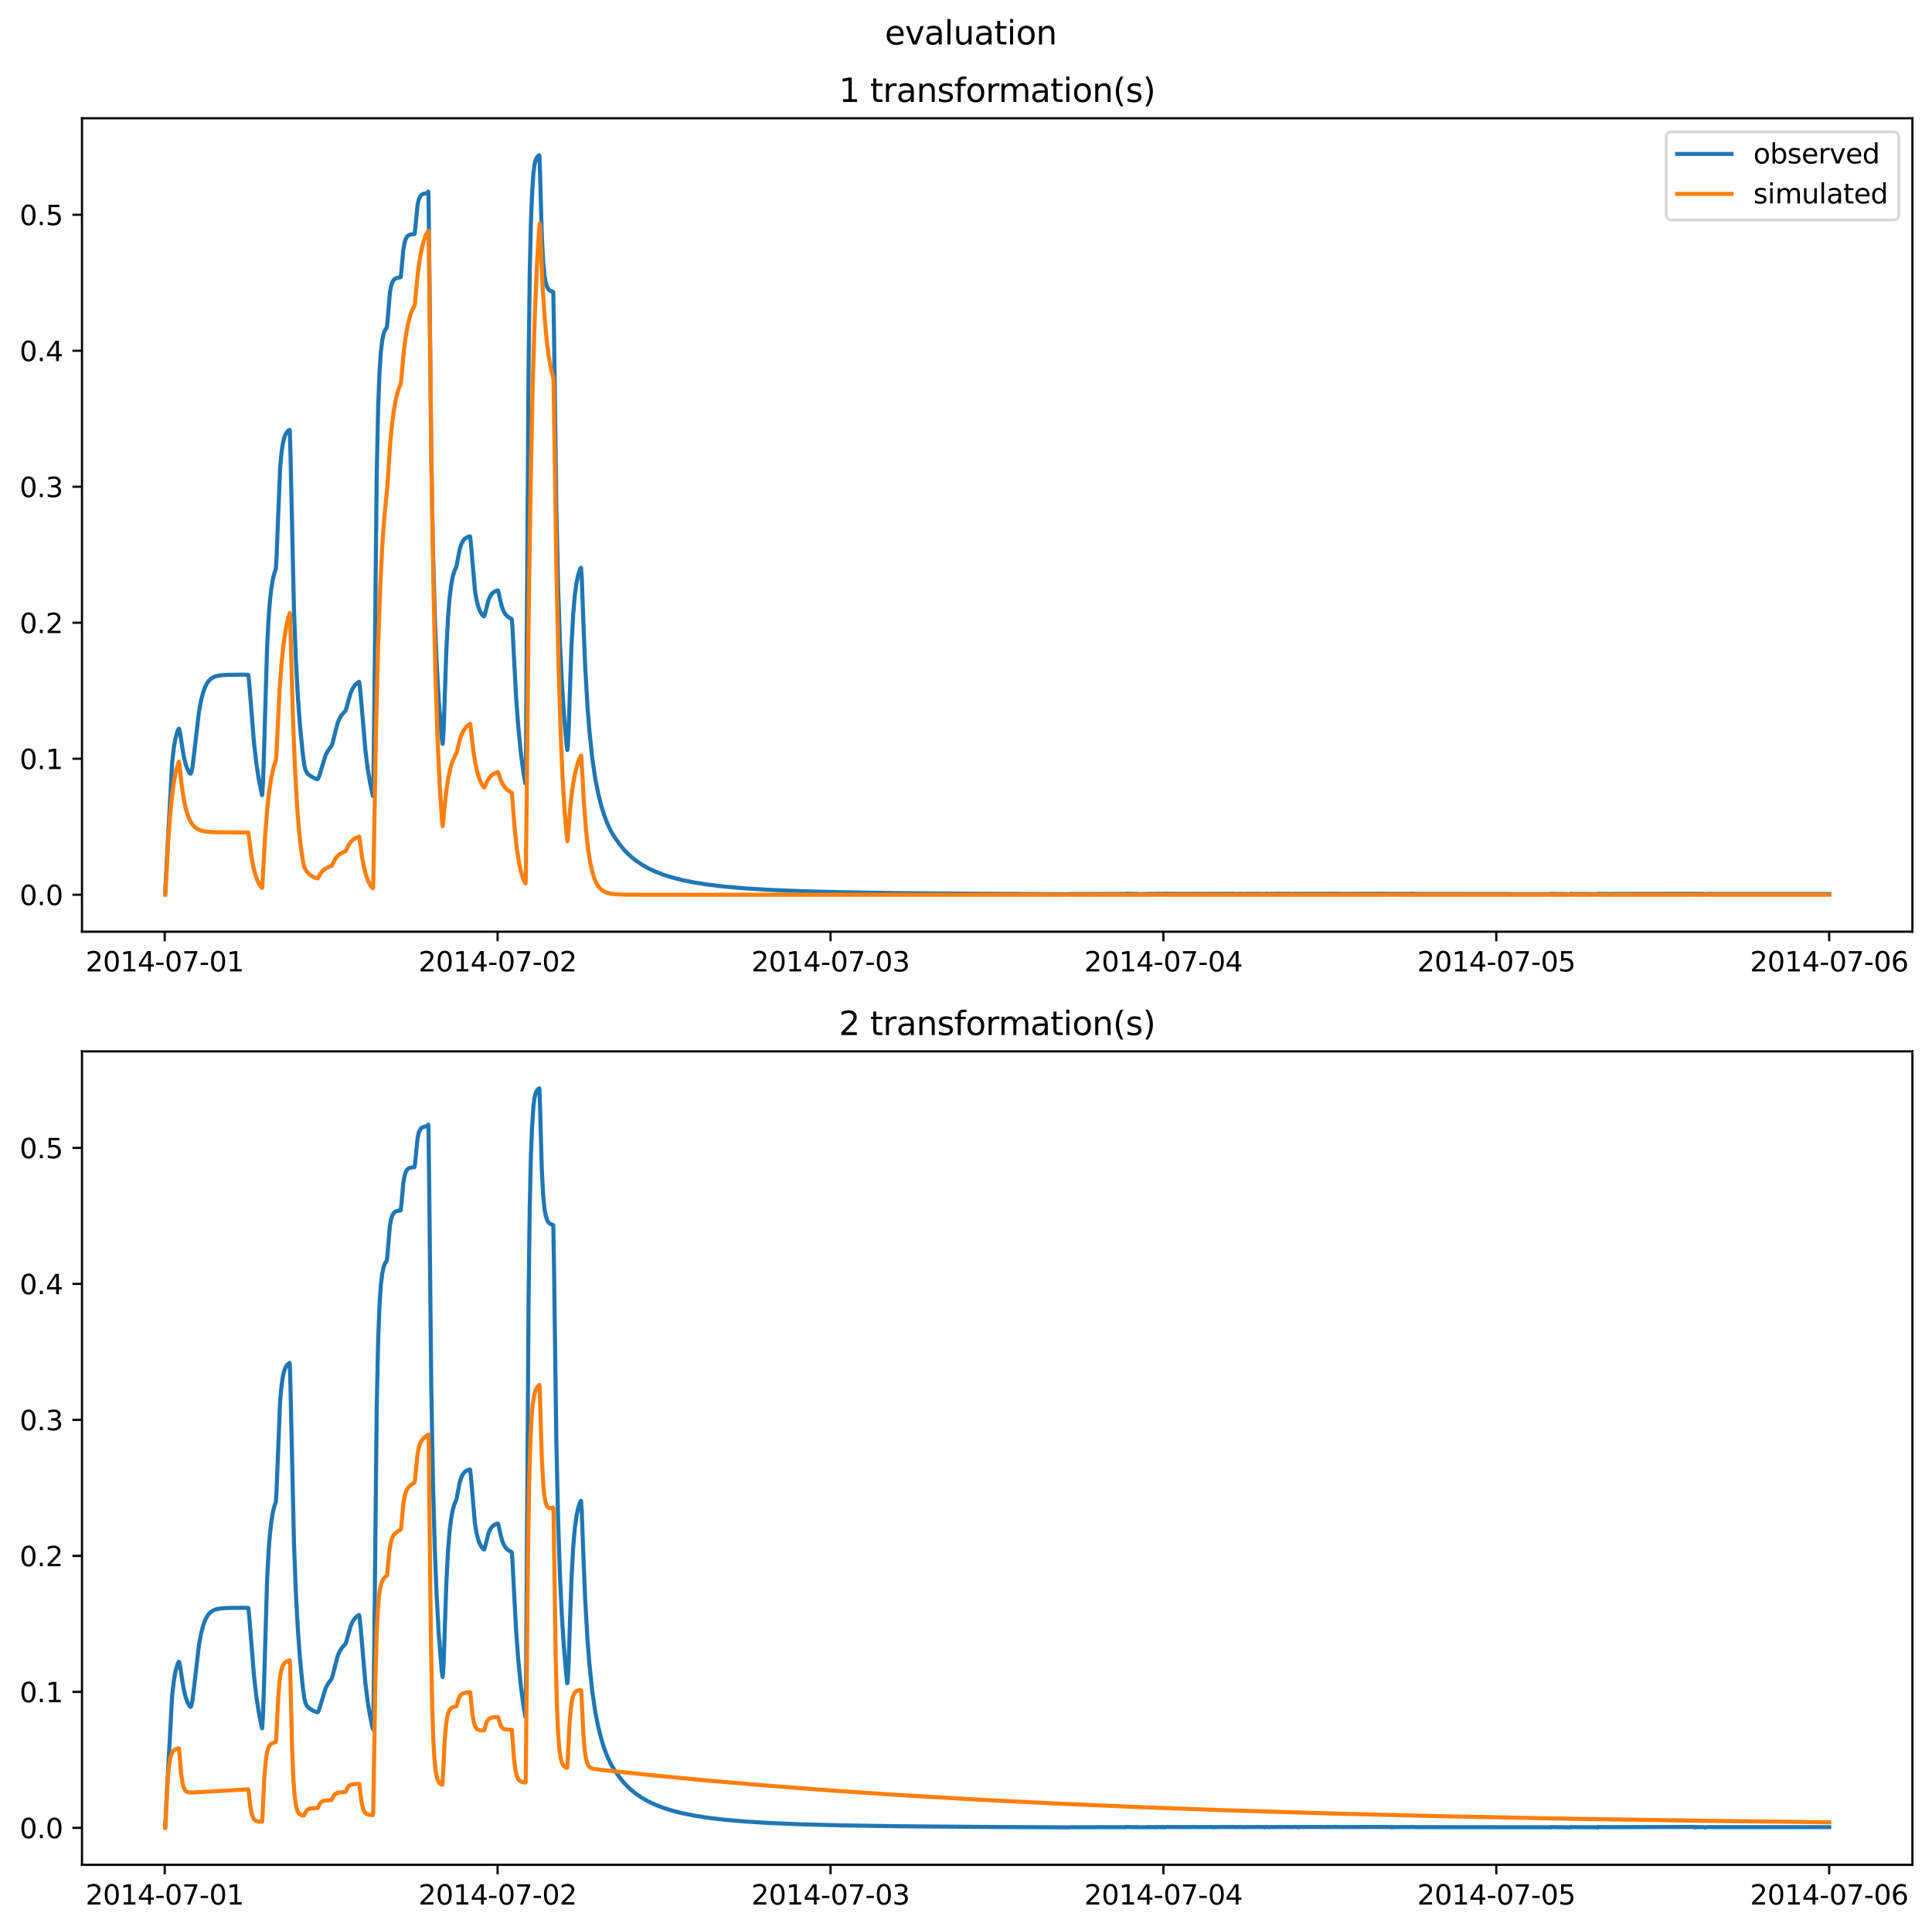 <?xml version="1.0" encoding="utf-8" standalone="no"?>
<!DOCTYPE svg PUBLIC "-//W3C//DTD SVG 1.1//EN"
  "http://www.w3.org/Graphics/SVG/1.1/DTD/svg11.dtd">
<svg xmlns:xlink="http://www.w3.org/1999/xlink" width="709.427pt" height="708.798pt" viewBox="0 0 709.427 708.798" xmlns="http://www.w3.org/2000/svg" version="1.1">
 <defs>
  <style type="text/css">*{stroke-linejoin: round; stroke-linecap: butt}</style>
 </defs>
 <g id="figure_1">
  <g id="patch_1">
   <path d="M 0 708.798 
L 709.427 708.798 
L 709.427 0 
L 0 0 
z
" style="fill: #ffffff"/>
  </g>
  <g id="axes_1">
   <g id="patch_2">
    <path d="M 30.103 342.2 
L 702.227 342.2 
L 702.227 43.44 
L 30.103 43.44 
z
" style="fill: #ffffff"/>
   </g>
   <g id="matplotlib.axis_1">
    <g id="xtick_1">
     <g id="line2d_1">
      <defs>
       <path id="m266cbb60ce" d="M 0 0 
L 0 3.5 
" style="stroke: #000000; stroke-width: 0.8"/>
      </defs>
      <g>
       <use xlink:href="#m266cbb60ce" x="60.484" y="342.2" style="stroke: #000000; stroke-width: 0.8"/>
      </g>
     </g>
     <g id="text_1">
      <!-- 2014-07-01 -->
      <g transform="translate(31.427 356.798) scale(0.1 -0.1)">
       <defs>
        <path id="DejaVuSans-32" d="M 1228 531 
L 3431 531 
L 3431 0 
L 469 0 
L 469 531 
Q 828 903 1448 1529 
Q 2069 2156 2228 2338 
Q 2531 2678 2651 2914 
Q 2772 3150 2772 3378 
Q 2772 3750 2511 3984 
Q 2250 4219 1831 4219 
Q 1534 4219 1204 4116 
Q 875 4013 500 3803 
L 500 4441 
Q 881 4594 1212 4672 
Q 1544 4750 1819 4750 
Q 2544 4750 2975 4387 
Q 3406 4025 3406 3419 
Q 3406 3131 3298 2873 
Q 3191 2616 2906 2266 
Q 2828 2175 2409 1742 
Q 1991 1309 1228 531 
z
" transform="scale(0.016)"/>
        <path id="DejaVuSans-30" d="M 2034 4250 
Q 1547 4250 1301 3770 
Q 1056 3291 1056 2328 
Q 1056 1369 1301 889 
Q 1547 409 2034 409 
Q 2525 409 2770 889 
Q 3016 1369 3016 2328 
Q 3016 3291 2770 3770 
Q 2525 4250 2034 4250 
z
M 2034 4750 
Q 2819 4750 3233 4129 
Q 3647 3509 3647 2328 
Q 3647 1150 3233 529 
Q 2819 -91 2034 -91 
Q 1250 -91 836 529 
Q 422 1150 422 2328 
Q 422 3509 836 4129 
Q 1250 4750 2034 4750 
z
" transform="scale(0.016)"/>
        <path id="DejaVuSans-31" d="M 794 531 
L 1825 531 
L 1825 4091 
L 703 3866 
L 703 4441 
L 1819 4666 
L 2450 4666 
L 2450 531 
L 3481 531 
L 3481 0 
L 794 0 
L 794 531 
z
" transform="scale(0.016)"/>
        <path id="DejaVuSans-34" d="M 2419 4116 
L 825 1625 
L 2419 1625 
L 2419 4116 
z
M 2253 4666 
L 3047 4666 
L 3047 1625 
L 3713 1625 
L 3713 1100 
L 3047 1100 
L 3047 0 
L 2419 0 
L 2419 1100 
L 313 1100 
L 313 1709 
L 2253 4666 
z
" transform="scale(0.016)"/>
        <path id="DejaVuSans-2d" d="M 313 2009 
L 1997 2009 
L 1997 1497 
L 313 1497 
L 313 2009 
z
" transform="scale(0.016)"/>
        <path id="DejaVuSans-37" d="M 525 4666 
L 3525 4666 
L 3525 4397 
L 1831 0 
L 1172 0 
L 2766 4134 
L 525 4134 
L 525 4666 
z
" transform="scale(0.016)"/>
       </defs>
       <use xlink:href="#DejaVuSans-32"/>
       <use xlink:href="#DejaVuSans-30" x="63.623"/>
       <use xlink:href="#DejaVuSans-31" x="127.246"/>
       <use xlink:href="#DejaVuSans-34" x="190.869"/>
       <use xlink:href="#DejaVuSans-2d" x="254.492"/>
       <use xlink:href="#DejaVuSans-30" x="290.576"/>
       <use xlink:href="#DejaVuSans-37" x="354.199"/>
       <use xlink:href="#DejaVuSans-2d" x="417.822"/>
       <use xlink:href="#DejaVuSans-30" x="453.906"/>
       <use xlink:href="#DejaVuSans-31" x="517.529"/>
      </g>
     </g>
    </g>
    <g id="xtick_2">
     <g id="line2d_2">
      <g>
       <use xlink:href="#m266cbb60ce" x="182.723" y="342.2" style="stroke: #000000; stroke-width: 0.8"/>
      </g>
     </g>
     <g id="text_2">
      <!-- 2014-07-02 -->
      <g transform="translate(153.665 356.798) scale(0.1 -0.1)">
       <use xlink:href="#DejaVuSans-32"/>
       <use xlink:href="#DejaVuSans-30" x="63.623"/>
       <use xlink:href="#DejaVuSans-31" x="127.246"/>
       <use xlink:href="#DejaVuSans-34" x="190.869"/>
       <use xlink:href="#DejaVuSans-2d" x="254.492"/>
       <use xlink:href="#DejaVuSans-30" x="290.576"/>
       <use xlink:href="#DejaVuSans-37" x="354.199"/>
       <use xlink:href="#DejaVuSans-2d" x="417.822"/>
       <use xlink:href="#DejaVuSans-30" x="453.906"/>
       <use xlink:href="#DejaVuSans-32" x="517.529"/>
      </g>
     </g>
    </g>
    <g id="xtick_3">
     <g id="line2d_3">
      <g>
       <use xlink:href="#m266cbb60ce" x="304.961" y="342.2" style="stroke: #000000; stroke-width: 0.8"/>
      </g>
     </g>
     <g id="text_3">
      <!-- 2014-07-03 -->
      <g transform="translate(275.903 356.798) scale(0.1 -0.1)">
       <defs>
        <path id="DejaVuSans-33" d="M 2597 2516 
Q 3050 2419 3304 2112 
Q 3559 1806 3559 1356 
Q 3559 666 3084 287 
Q 2609 -91 1734 -91 
Q 1441 -91 1130 -33 
Q 819 25 488 141 
L 488 750 
Q 750 597 1062 519 
Q 1375 441 1716 441 
Q 2309 441 2620 675 
Q 2931 909 2931 1356 
Q 2931 1769 2642 2001 
Q 2353 2234 1838 2234 
L 1294 2234 
L 1294 2753 
L 1863 2753 
Q 2328 2753 2575 2939 
Q 2822 3125 2822 3475 
Q 2822 3834 2567 4026 
Q 2313 4219 1838 4219 
Q 1578 4219 1281 4162 
Q 984 4106 628 3988 
L 628 4550 
Q 988 4650 1302 4700 
Q 1616 4750 1894 4750 
Q 2613 4750 3031 4423 
Q 3450 4097 3450 3541 
Q 3450 3153 3228 2886 
Q 3006 2619 2597 2516 
z
" transform="scale(0.016)"/>
       </defs>
       <use xlink:href="#DejaVuSans-32"/>
       <use xlink:href="#DejaVuSans-30" x="63.623"/>
       <use xlink:href="#DejaVuSans-31" x="127.246"/>
       <use xlink:href="#DejaVuSans-34" x="190.869"/>
       <use xlink:href="#DejaVuSans-2d" x="254.492"/>
       <use xlink:href="#DejaVuSans-30" x="290.576"/>
       <use xlink:href="#DejaVuSans-37" x="354.199"/>
       <use xlink:href="#DejaVuSans-2d" x="417.822"/>
       <use xlink:href="#DejaVuSans-30" x="453.906"/>
       <use xlink:href="#DejaVuSans-33" x="517.529"/>
      </g>
     </g>
    </g>
    <g id="xtick_4">
     <g id="line2d_4">
      <g>
       <use xlink:href="#m266cbb60ce" x="427.199" y="342.2" style="stroke: #000000; stroke-width: 0.8"/>
      </g>
     </g>
     <g id="text_4">
      <!-- 2014-07-04 -->
      <g transform="translate(398.141 356.798) scale(0.1 -0.1)">
       <use xlink:href="#DejaVuSans-32"/>
       <use xlink:href="#DejaVuSans-30" x="63.623"/>
       <use xlink:href="#DejaVuSans-31" x="127.246"/>
       <use xlink:href="#DejaVuSans-34" x="190.869"/>
       <use xlink:href="#DejaVuSans-2d" x="254.492"/>
       <use xlink:href="#DejaVuSans-30" x="290.576"/>
       <use xlink:href="#DejaVuSans-37" x="354.199"/>
       <use xlink:href="#DejaVuSans-2d" x="417.822"/>
       <use xlink:href="#DejaVuSans-30" x="453.906"/>
       <use xlink:href="#DejaVuSans-34" x="517.529"/>
      </g>
     </g>
    </g>
    <g id="xtick_5">
     <g id="line2d_5">
      <g>
       <use xlink:href="#m266cbb60ce" x="549.437" y="342.2" style="stroke: #000000; stroke-width: 0.8"/>
      </g>
     </g>
     <g id="text_5">
      <!-- 2014-07-05 -->
      <g transform="translate(520.38 356.798) scale(0.1 -0.1)">
       <defs>
        <path id="DejaVuSans-35" d="M 691 4666 
L 3169 4666 
L 3169 4134 
L 1269 4134 
L 1269 2991 
Q 1406 3038 1543 3061 
Q 1681 3084 1819 3084 
Q 2600 3084 3056 2656 
Q 3513 2228 3513 1497 
Q 3513 744 3044 326 
Q 2575 -91 1722 -91 
Q 1428 -91 1123 -41 
Q 819 9 494 109 
L 494 744 
Q 775 591 1075 516 
Q 1375 441 1709 441 
Q 2250 441 2565 725 
Q 2881 1009 2881 1497 
Q 2881 1984 2565 2268 
Q 2250 2553 1709 2553 
Q 1456 2553 1204 2497 
Q 953 2441 691 2322 
L 691 4666 
z
" transform="scale(0.016)"/>
       </defs>
       <use xlink:href="#DejaVuSans-32"/>
       <use xlink:href="#DejaVuSans-30" x="63.623"/>
       <use xlink:href="#DejaVuSans-31" x="127.246"/>
       <use xlink:href="#DejaVuSans-34" x="190.869"/>
       <use xlink:href="#DejaVuSans-2d" x="254.492"/>
       <use xlink:href="#DejaVuSans-30" x="290.576"/>
       <use xlink:href="#DejaVuSans-37" x="354.199"/>
       <use xlink:href="#DejaVuSans-2d" x="417.822"/>
       <use xlink:href="#DejaVuSans-30" x="453.906"/>
       <use xlink:href="#DejaVuSans-35" x="517.529"/>
      </g>
     </g>
    </g>
    <g id="xtick_6">
     <g id="line2d_6">
      <g>
       <use xlink:href="#m266cbb60ce" x="671.676" y="342.2" style="stroke: #000000; stroke-width: 0.8"/>
      </g>
     </g>
     <g id="text_6">
      <!-- 2014-07-06 -->
      <g transform="translate(642.618 356.798) scale(0.1 -0.1)">
       <defs>
        <path id="DejaVuSans-36" d="M 2113 2584 
Q 1688 2584 1439 2293 
Q 1191 2003 1191 1497 
Q 1191 994 1439 701 
Q 1688 409 2113 409 
Q 2538 409 2786 701 
Q 3034 994 3034 1497 
Q 3034 2003 2786 2293 
Q 2538 2584 2113 2584 
z
M 3366 4563 
L 3366 3988 
Q 3128 4100 2886 4159 
Q 2644 4219 2406 4219 
Q 1781 4219 1451 3797 
Q 1122 3375 1075 2522 
Q 1259 2794 1537 2939 
Q 1816 3084 2150 3084 
Q 2853 3084 3261 2657 
Q 3669 2231 3669 1497 
Q 3669 778 3244 343 
Q 2819 -91 2113 -91 
Q 1303 -91 875 529 
Q 447 1150 447 2328 
Q 447 3434 972 4092 
Q 1497 4750 2381 4750 
Q 2619 4750 2861 4703 
Q 3103 4656 3366 4563 
z
" transform="scale(0.016)"/>
       </defs>
       <use xlink:href="#DejaVuSans-32"/>
       <use xlink:href="#DejaVuSans-30" x="63.623"/>
       <use xlink:href="#DejaVuSans-31" x="127.246"/>
       <use xlink:href="#DejaVuSans-34" x="190.869"/>
       <use xlink:href="#DejaVuSans-2d" x="254.492"/>
       <use xlink:href="#DejaVuSans-30" x="290.576"/>
       <use xlink:href="#DejaVuSans-37" x="354.199"/>
       <use xlink:href="#DejaVuSans-2d" x="417.822"/>
       <use xlink:href="#DejaVuSans-30" x="453.906"/>
       <use xlink:href="#DejaVuSans-36" x="517.529"/>
      </g>
     </g>
    </g>
   </g>
   <g id="matplotlib.axis_2">
    <g id="ytick_1">
     <g id="line2d_7">
      <defs>
       <path id="m233f8347a5" d="M 0 0 
L -3.5 0 
" style="stroke: #000000; stroke-width: 0.8"/>
      </defs>
      <g>
       <use xlink:href="#m233f8347a5" x="30.103" y="328.62" style="stroke: #000000; stroke-width: 0.8"/>
      </g>
     </g>
     <g id="text_7">
      <!-- 0.0 -->
      <g transform="translate(7.2 332.419) scale(0.1 -0.1)">
       <defs>
        <path id="DejaVuSans-2e" d="M 684 794 
L 1344 794 
L 1344 0 
L 684 0 
L 684 794 
z
" transform="scale(0.016)"/>
       </defs>
       <use xlink:href="#DejaVuSans-30"/>
       <use xlink:href="#DejaVuSans-2e" x="63.623"/>
       <use xlink:href="#DejaVuSans-30" x="95.41"/>
      </g>
     </g>
    </g>
    <g id="ytick_2">
     <g id="line2d_8">
      <g>
       <use xlink:href="#m233f8347a5" x="30.103" y="278.672" style="stroke: #000000; stroke-width: 0.8"/>
      </g>
     </g>
     <g id="text_8">
      <!-- 0.1 -->
      <g transform="translate(7.2 282.471) scale(0.1 -0.1)">
       <use xlink:href="#DejaVuSans-30"/>
       <use xlink:href="#DejaVuSans-2e" x="63.623"/>
       <use xlink:href="#DejaVuSans-31" x="95.41"/>
      </g>
     </g>
    </g>
    <g id="ytick_3">
     <g id="line2d_9">
      <g>
       <use xlink:href="#m233f8347a5" x="30.103" y="228.724" style="stroke: #000000; stroke-width: 0.8"/>
      </g>
     </g>
     <g id="text_9">
      <!-- 0.2 -->
      <g transform="translate(7.2 232.523) scale(0.1 -0.1)">
       <use xlink:href="#DejaVuSans-30"/>
       <use xlink:href="#DejaVuSans-2e" x="63.623"/>
       <use xlink:href="#DejaVuSans-32" x="95.41"/>
      </g>
     </g>
    </g>
    <g id="ytick_4">
     <g id="line2d_10">
      <g>
       <use xlink:href="#m233f8347a5" x="30.103" y="178.776" style="stroke: #000000; stroke-width: 0.8"/>
      </g>
     </g>
     <g id="text_10">
      <!-- 0.3 -->
      <g transform="translate(7.2 182.575) scale(0.1 -0.1)">
       <use xlink:href="#DejaVuSans-30"/>
       <use xlink:href="#DejaVuSans-2e" x="63.623"/>
       <use xlink:href="#DejaVuSans-33" x="95.41"/>
      </g>
     </g>
    </g>
    <g id="ytick_5">
     <g id="line2d_11">
      <g>
       <use xlink:href="#m233f8347a5" x="30.103" y="128.828" style="stroke: #000000; stroke-width: 0.8"/>
      </g>
     </g>
     <g id="text_11">
      <!-- 0.4 -->
      <g transform="translate(7.2 132.627) scale(0.1 -0.1)">
       <use xlink:href="#DejaVuSans-30"/>
       <use xlink:href="#DejaVuSans-2e" x="63.623"/>
       <use xlink:href="#DejaVuSans-34" x="95.41"/>
      </g>
     </g>
    </g>
    <g id="ytick_6">
     <g id="line2d_12">
      <g>
       <use xlink:href="#m233f8347a5" x="30.103" y="78.88" style="stroke: #000000; stroke-width: 0.8"/>
      </g>
     </g>
     <g id="text_12">
      <!-- 0.5 -->
      <g transform="translate(7.2 82.679) scale(0.1 -0.1)">
       <use xlink:href="#DejaVuSans-30"/>
       <use xlink:href="#DejaVuSans-2e" x="63.623"/>
       <use xlink:href="#DejaVuSans-35" x="95.41"/>
      </g>
     </g>
    </g>
   </g>
   <g id="line2d_13">
    <path d="M 60.654 328.195 
L 60.994 321.035 
L 63.201 280.126 
L 63.88 274.268 
L 64.474 271.018 
L 65.238 268.419 
L 65.663 267.613 
L 65.832 267.884 
L 66.087 268.839 
L 66.681 272.852 
L 67.445 277.639 
L 68.124 280.491 
L 68.803 282.41 
L 69.483 283.713 
L 69.907 284.193 
L 70.077 284.081 
L 70.331 283.456 
L 70.671 281.737 
L 71.18 277.612 
L 73.048 261.532 
L 73.812 257.366 
L 74.576 254.375 
L 75.255 252.474 
L 75.934 251.107 
L 76.698 250.029 
L 77.547 249.222 
L 78.481 248.659 
L 79.669 248.269 
L 81.282 248.005 
L 83.829 247.854 
L 89.516 247.798 
L 91.129 247.85 
L 91.299 248.8 
L 91.638 252.357 
L 93.251 272.63 
L 94.1 280.147 
L 95.034 286.267 
L 96.137 291.742 
L 96.222 292.059 
L 96.307 291.692 
L 96.562 287.414 
L 96.901 277.643 
L 98.09 237.289 
L 98.684 226.219 
L 99.108 220.853 
L 99.618 216.274 
L 100.212 212.666 
L 100.721 210.616 
L 101.315 208.813 
L 101.57 204.128 
L 102.843 172.205 
L 103.353 166.43 
L 103.862 162.894 
L 104.371 160.739 
L 104.966 159.277 
L 105.475 158.536 
L 106.069 158.028 
L 106.324 157.884 
L 106.409 158.256 
L 106.663 166.608 
L 107.937 223.728 
L 108.616 241.643 
L 109.38 255.943 
L 110.144 266.398 
L 111.162 276.743 
L 111.757 281.08 
L 112.181 282.801 
L 112.775 283.933 
L 113.539 284.671 
L 114.643 285.411 
L 116.001 286.038 
L 116.68 286.182 
L 117.02 285.555 
L 117.274 284.85 
L 119.566 277.371 
L 120.415 275.737 
L 121.264 274.56 
L 121.773 273.915 
L 122.198 272.534 
L 123.98 265.506 
L 124.66 263.93 
L 125.423 262.656 
L 126.272 261.678 
L 126.867 261.077 
L 127.291 259.801 
L 128.734 254.563 
L 129.498 252.863 
L 130.262 251.723 
L 131.111 250.88 
L 131.79 250.427 
L 131.875 250.437 
L 132.045 251.309 
L 132.384 254.58 
L 134.167 275.45 
L 135.016 282.262 
L 135.865 287.404 
L 136.883 292.301 
L 136.968 292.382 
L 137.138 285.526 
L 137.478 257.129 
L 138.326 174.494 
L 138.836 150.324 
L 139.345 136.852 
L 139.854 129.239 
L 140.364 125.001 
L 140.873 122.61 
L 141.382 121.268 
L 141.892 120.504 
L 142.061 120.22 
L 142.316 117.797 
L 143.165 107.525 
L 143.589 105.166 
L 144.099 103.614 
L 144.608 102.793 
L 145.202 102.294 
L 145.881 102.03 
L 146.985 101.875 
L 147.155 101.755 
L 147.409 99.463 
L 148.089 91.809 
L 148.598 88.956 
L 149.022 87.681 
L 149.447 86.958 
L 149.956 86.471 
L 150.635 86.165 
L 151.654 86.003 
L 152.163 85.973 
L 152.248 85.825 
L 152.418 84.529 
L 153.352 75.129 
L 153.776 73.282 
L 154.37 71.996 
L 154.88 71.481 
L 155.474 71.192 
L 156.323 71.027 
L 156.747 70.939 
L 157.256 70.351 
L 157.341 71.354 
L 157.596 92.312 
L 158.36 166.346 
L 158.954 200.294 
L 159.633 225.545 
L 160.312 242.879 
L 161.076 256.886 
L 162.18 270.712 
L 162.519 273.214 
L 162.689 271.719 
L 162.944 267.015 
L 163.368 254.453 
L 163.878 239.388 
L 164.472 227.434 
L 165.066 219.87 
L 165.66 214.996 
L 166.254 211.829 
L 166.849 209.77 
L 167.443 208.455 
L 167.613 207.986 
L 168.037 205.756 
L 168.801 201.762 
L 169.395 199.876 
L 169.99 198.702 
L 170.584 197.967 
L 171.263 197.459 
L 172.112 197.108 
L 172.536 197.003 
L 172.621 197.082 
L 172.876 199.123 
L 174.404 216.851 
L 174.998 220.384 
L 175.592 222.738 
L 176.271 224.504 
L 176.95 225.63 
L 177.545 226.289 
L 177.714 226.4 
L 177.884 226.136 
L 178.139 225.283 
L 179.412 220.265 
L 180.091 218.828 
L 180.77 217.935 
L 181.449 217.38 
L 182.298 216.971 
L 182.808 216.847 
L 183.062 217.479 
L 183.656 220.286 
L 184.336 222.96 
L 184.93 224.494 
L 185.609 225.634 
L 186.288 226.37 
L 187.052 226.887 
L 187.901 227.342 
L 188.155 230.075 
L 188.665 240.126 
L 189.514 256.083 
L 190.278 266.571 
L 191.296 276.884 
L 192.145 283.338 
L 192.909 287.766 
L 192.994 287.647 
L 193.164 274.67 
L 193.588 210.691 
L 194.098 134.02 
L 194.522 100.278 
L 194.947 81.764 
L 195.371 71.451 
L 195.88 63.455 
L 196.305 60.356 
L 196.729 58.723 
L 197.154 57.813 
L 197.663 57.235 
L 198.002 57.02 
L 198.087 57.39 
L 198.342 64.849 
L 198.936 86.467 
L 199.446 96.218 
L 199.955 101.341 
L 200.379 103.759 
L 200.974 105.553 
L 201.483 106.347 
L 201.992 106.78 
L 202.756 107.093 
L 203.096 107.162 
L 203.181 107.94 
L 203.435 122.472 
L 204.284 186.395 
L 204.963 216.559 
L 205.642 236.588 
L 206.321 250.705 
L 207.085 262.589 
L 207.934 272.251 
L 208.274 275.468 
L 208.359 275.379 
L 208.529 273.755 
L 208.783 268.83 
L 209.293 253.083 
L 209.887 236.324 
L 210.481 225.542 
L 211.075 218.655 
L 211.669 214.202 
L 212.264 211.32 
L 212.858 209.443 
L 213.282 208.535 
L 213.367 208.574 
L 213.622 212.32 
L 214.216 228.609 
L 214.895 245.133 
L 215.744 259.775 
L 216.423 268.294 
L 217.442 278.257 
L 218.63 286.304 
L 219.649 291.403 
L 220.667 295.53 
L 221.856 299.415 
L 223.044 302.527 
L 224.318 305.203 
L 225.676 307.485 
L 227.713 310.367 
L 229.411 312.389 
L 231.363 314.329 
L 233.231 315.88 
L 235.608 317.526 
L 237.815 318.796 
L 240.446 320.046 
L 243.332 321.182 
L 246.473 322.194 
L 250.293 323.186 
L 254.877 324.118 
L 259.97 324.916 
L 265.997 325.632 
L 273.383 326.275 
L 282.296 326.821 
L 294.265 327.314 
L 309.375 327.71 
L 330.427 328.032 
L 361.496 328.277 
L 392.565 328.438 
L 392.735 328.37 
L 392.989 328.382 
L 393.499 328.39 
L 394.942 328.379 
L 395.197 328.378 
L 395.876 328.403 
L 396.894 328.387 
L 397.828 328.397 
L 398.422 328.377 
L 399.016 328.4 
L 399.78 328.357 
L 399.95 328.404 
L 401.733 328.379 
L 402.497 328.384 
L 402.836 328.359 
L 403.006 328.379 
L 403.261 328.367 
L 403.431 328.333 
L 404.025 328.358 
L 413.108 328.362 
L 413.193 328.421 
L 413.362 328.304 
L 413.787 328.293 
L 415.23 328.316 
L 415.4 328.367 
L 415.654 328.366 
L 415.824 328.298 
L 416.164 328.369 
L 416.673 328.34 
L 416.843 328.316 
L 417.098 328.379 
L 417.267 328.317 
L 417.437 328.384 
L 417.692 328.329 
L 417.862 328.39 
L 421.087 328.377 
L 421.257 328.382 
L 421.512 328.302 
L 421.681 328.324 
L 421.851 328.409 
L 422.106 328.303 
L 422.361 328.388 
L 422.53 328.287 
L 422.785 328.383 
L 423.04 328.315 
L 423.294 328.389 
L 423.634 328.32 
L 423.889 328.38 
L 424.143 328.301 
L 424.228 328.438 
L 424.483 328.303 
L 424.907 328.398 
L 425.077 328.295 
L 425.417 328.329 
L 425.586 328.296 
L 425.756 328.381 
L 425.926 328.328 
L 426.181 328.318 
L 426.435 328.418 
L 426.605 328.271 
L 427.114 328.345 
L 427.284 328.281 
L 427.539 328.476 
L 427.793 328.291 
L 428.303 328.347 
L 428.557 328.243 
L 428.812 328.294 
L 429.067 328.304 
L 430.934 328.305 
L 431.104 328.298 
L 432.547 328.313 
L 433.056 328.322 
L 435.179 328.322 
L 435.518 328.35 
L 435.773 328.286 
L 436.027 328.329 
L 439.083 328.296 
L 439.593 328.322 
L 439.763 328.364 
L 440.102 328.308 
L 441.206 328.326 
L 441.375 328.304 
L 441.715 328.329 
L 442.394 328.312 
L 442.988 328.324 
L 443.413 328.32 
L 443.583 328.326 
L 443.837 328.31 
L 444.771 328.299 
L 444.856 328.372 
L 445.026 328.312 
L 445.45 328.311 
L 445.62 328.348 
L 445.79 328.419 
L 445.959 328.324 
L 446.214 328.298 
L 446.554 328.314 
L 446.723 328.299 
L 447.233 328.357 
L 447.487 328.296 
L 447.997 328.318 
L 448.082 328.363 
L 448.251 328.301 
L 450.798 328.295 
L 451.138 328.368 
L 451.392 328.269 
L 451.562 328.284 
L 452.92 328.286 
L 454.193 328.339 
L 454.363 328.351 
L 454.533 328.285 
L 455.297 328.32 
L 455.552 328.309 
L 457.334 328.345 
L 457.504 328.324 
L 457.759 328.324 
L 458.098 328.267 
L 458.268 328.293 
L 458.608 328.332 
L 458.777 328.3 
L 459.117 328.31 
L 459.456 328.288 
L 459.796 328.344 
L 459.966 328.31 
L 460.39 328.286 
L 460.645 328.315 
L 460.9 328.327 
L 461.069 328.311 
L 461.409 328.269 
L 461.664 328.301 
L 462.003 328.294 
L 462.258 328.302 
L 462.767 328.308 
L 463.022 328.313 
L 464.38 328.311 
L 464.465 328.432 
L 464.72 328.275 
L 465.144 328.344 
L 465.399 328.262 
L 465.738 328.328 
L 465.908 328.346 
L 466.332 328.388 
L 466.672 328.285 
L 467.775 328.342 
L 467.945 328.32 
L 468.2 328.281 
L 468.455 328.312 
L 468.794 328.278 
L 468.964 328.28 
L 469.388 328.329 
L 469.643 328.266 
L 469.898 328.329 
L 470.152 328.267 
L 470.322 328.36 
L 470.492 328.333 
L 471.086 328.275 
L 471.341 328.333 
L 471.511 328.291 
L 471.765 328.328 
L 472.02 328.268 
L 472.275 328.316 
L 472.444 328.3 
L 472.954 328.298 
L 474.906 328.331 
L 475.161 328.28 
L 475.33 328.267 
L 475.585 328.285 
L 476.519 328.298 
L 476.604 328.429 
L 476.774 328.335 
L 477.283 328.292 
L 477.622 328.297 
L 477.877 328.289 
L 478.217 328.331 
L 478.726 328.293 
L 479.066 328.3 
L 479.32 328.297 
L 485.602 328.29 
L 485.772 328.27 
L 486.111 328.325 
L 486.281 328.327 
L 486.536 328.298 
L 486.79 328.325 
L 487.13 328.257 
L 487.385 328.315 
L 487.809 328.265 
L 487.979 328.301 
L 488.403 328.272 
L 488.488 328.334 
L 488.658 328.323 
L 488.828 328.321 
L 489.167 328.278 
L 489.337 328.268 
L 489.507 328.299 
L 490.271 328.261 
L 490.44 328.285 
L 490.78 328.333 
L 490.865 328.246 
L 491.035 328.31 
L 491.289 328.286 
L 491.544 328.338 
L 491.884 328.288 
L 492.308 328.329 
L 492.478 328.318 
L 508.946 328.28 
L 509.116 328.33 
L 509.455 328.268 
L 509.625 328.317 
L 509.88 328.308 
L 510.644 328.296 
L 511.068 328.438 
L 511.153 328.278 
L 511.238 328.341 
L 516.331 328.305 
L 516.501 328.335 
L 516.671 328.337 
L 517.095 328.308 
L 517.435 328.342 
L 517.605 328.295 
L 518.114 328.318 
L 518.369 328.276 
L 518.538 328.313 
L 518.793 328.262 
L 518.963 328.337 
L 519.133 328.323 
L 519.472 328.306 
L 519.897 328.333 
L 520.066 328.316 
L 520.321 328.382 
L 520.491 328.388 
L 520.661 328.345 
L 569.131 328.399 
L 569.301 328.489 
L 569.471 328.317 
L 569.726 328.355 
L 569.98 328.33 
L 576.347 328.437 
L 576.771 328.448 
L 576.856 328.257 
L 577.026 328.345 
L 586.364 328.397 
L 586.533 328.48 
L 586.873 328.439 
L 586.958 328.246 
L 587.043 328.326 
L 589.929 328.34 
L 590.099 328.347 
L 622.101 328.287 
L 622.271 328.46 
L 622.695 328.417 
L 622.78 328.275 
L 622.865 328.341 
L 625.751 328.33 
L 625.921 328.457 
L 626.515 328.457 
L 626.685 328.357 
L 628.298 328.306 
L 628.638 328.346 
L 671.676 328.35 
L 671.676 328.35 
" clip-path="url(#p0af83f23d2)" style="fill: none; stroke: #1f77b4; stroke-width: 1.5; stroke-linecap: square"/>
   </g>
   <g id="line2d_14">
    <path d="M 60.654 328.616 
L 60.739 328.192 
L 60.994 323.471 
L 61.758 308.928 
L 62.522 298.617 
L 63.286 291.322 
L 64.05 286.162 
L 64.814 282.511 
L 65.578 279.928 
L 65.747 279.734 
L 65.917 280.976 
L 66.766 288.827 
L 67.53 293.772 
L 68.294 297.27 
L 69.058 299.745 
L 69.822 301.496 
L 70.586 302.734 
L 71.435 303.69 
L 72.369 304.394 
L 73.387 304.888 
L 74.661 305.257 
L 76.443 305.519 
L 79.245 305.67 
L 85.526 305.726 
L 91.129 305.744 
L 91.214 305.921 
L 91.468 307.886 
L 92.232 313.943 
L 92.996 318.237 
L 93.76 321.274 
L 94.524 323.423 
L 95.288 324.944 
L 96.137 326.118 
L 96.222 326.176 
L 96.307 325.842 
L 96.562 321.378 
L 97.326 307.447 
L 98.09 297.569 
L 98.854 290.581 
L 99.618 285.637 
L 100.382 282.14 
L 101.146 279.666 
L 101.315 279.187 
L 101.485 277.186 
L 102.674 253.127 
L 103.438 243.068 
L 104.202 235.953 
L 104.966 230.919 
L 105.73 227.357 
L 106.409 225.148 
L 106.494 225.758 
L 106.748 234.528 
L 107.512 262.01 
L 108.276 281.497 
L 109.04 295.283 
L 109.804 305.036 
L 110.568 311.936 
L 111.332 316.817 
L 111.757 318.549 
L 112.436 319.771 
L 113.285 320.842 
L 114.133 321.571 
L 115.152 322.146 
L 116.341 322.554 
L 116.68 322.59 
L 116.935 322.171 
L 117.784 320.725 
L 118.632 319.737 
L 119.566 319.011 
L 120.585 318.502 
L 121.858 317.958 
L 123.047 315.562 
L 123.896 314.469 
L 124.744 313.725 
L 125.763 313.139 
L 126.951 312.56 
L 128.14 310.125 
L 128.989 309.014 
L 129.838 308.258 
L 130.856 307.662 
L 131.875 307.3 
L 131.96 307.446 
L 132.215 309.265 
L 132.978 314.919 
L 133.742 318.927 
L 134.506 321.763 
L 135.27 323.769 
L 136.034 325.188 
L 136.883 326.285 
L 136.968 326.264 
L 137.053 325.076 
L 137.308 311.162 
L 138.072 268.12 
L 138.836 237.603 
L 139.6 216.014 
L 140.364 200.741 
L 141.128 189.936 
L 141.892 182.292 
L 142.231 178.844 
L 143.25 163.278 
L 144.014 155.397 
L 144.778 149.822 
L 145.542 145.877 
L 146.306 143.087 
L 147.07 141.113 
L 147.24 140.53 
L 147.579 136.614 
L 148.343 128.5 
L 149.107 122.758 
L 149.871 118.695 
L 150.635 115.821 
L 151.399 113.788 
L 152.163 112.349 
L 152.333 111.862 
L 152.672 108.117 
L 153.436 100.304 
L 154.2 94.774 
L 154.964 90.862 
L 155.728 88.095 
L 156.492 86.137 
L 157.256 84.749 
L 157.341 84.787 
L 157.426 86.574 
L 157.681 107.462 
L 158.445 172.062 
L 159.209 217.864 
L 159.973 250.266 
L 160.737 273.189 
L 161.501 289.405 
L 162.265 300.878 
L 162.519 303.44 
L 162.604 303.206 
L 163.199 296.592 
L 163.963 289.89 
L 164.726 285.148 
L 165.49 281.794 
L 166.254 279.421 
L 167.018 277.742 
L 167.698 276.396 
L 168.801 271.773 
L 169.565 269.653 
L 170.329 268.153 
L 171.178 266.995 
L 172.027 266.207 
L 172.621 265.829 
L 172.706 265.992 
L 172.961 268.216 
L 173.725 275.162 
L 174.489 280.086 
L 175.253 283.57 
L 176.017 286.035 
L 176.781 287.779 
L 177.545 289.012 
L 177.799 289.261 
L 177.969 288.98 
L 178.903 286.876 
L 179.667 285.695 
L 180.516 284.783 
L 181.449 284.113 
L 182.553 283.611 
L 182.892 283.578 
L 183.147 284.292 
L 183.911 286.542 
L 184.675 288.137 
L 185.439 289.266 
L 186.288 290.137 
L 187.222 290.778 
L 187.901 291.124 
L 187.986 291.441 
L 188.24 294.679 
L 189.004 304.594 
L 189.768 311.623 
L 190.532 316.595 
L 191.296 320.113 
L 192.06 322.602 
L 192.824 324.362 
L 192.994 324.499 
L 193.079 322.526 
L 193.334 299.356 
L 194.098 227.667 
L 194.862 176.841 
L 195.626 140.884 
L 196.39 115.446 
L 197.154 97.45 
L 197.918 84.72 
L 198.172 82.132 
L 198.342 84.872 
L 199.276 105.642 
L 200.04 117.301 
L 200.804 125.549 
L 201.568 131.385 
L 202.332 135.513 
L 203.181 138.819 
L 203.265 140.49 
L 203.52 156.925 
L 204.284 207.081 
L 205.048 242.638 
L 205.812 267.792 
L 206.576 285.588 
L 207.34 298.177 
L 208.104 307.083 
L 208.359 308.97 
L 208.529 307.528 
L 209.462 295.938 
L 210.226 289.427 
L 210.99 284.821 
L 211.754 281.563 
L 212.518 279.257 
L 213.282 277.626 
L 213.367 277.514 
L 213.452 277.795 
L 213.707 282.113 
L 214.471 295.697 
L 215.235 305.329 
L 215.999 312.143 
L 216.763 316.963 
L 217.527 320.373 
L 218.291 322.786 
L 219.055 324.493 
L 219.819 325.7 
L 220.667 326.632 
L 221.601 327.318 
L 222.705 327.83 
L 224.063 328.193 
L 225.931 328.437 
L 228.902 328.572 
L 236.287 328.618 
L 387.302 328.62 
L 671.676 328.62 
L 671.676 328.62 
" clip-path="url(#p0af83f23d2)" style="fill: none; stroke: #ff7f0e; stroke-width: 1.5; stroke-linecap: square"/>
   </g>
   <g id="patch_3">
    <path d="M 30.103 342.2 
L 30.103 43.44 
" style="fill: none; stroke: #000000; stroke-width: 0.8; stroke-linejoin: miter; stroke-linecap: square"/>
   </g>
   <g id="patch_4">
    <path d="M 702.227 342.2 
L 702.227 43.44 
" style="fill: none; stroke: #000000; stroke-width: 0.8; stroke-linejoin: miter; stroke-linecap: square"/>
   </g>
   <g id="patch_5">
    <path d="M 30.103 342.2 
L 702.227 342.2 
" style="fill: none; stroke: #000000; stroke-width: 0.8; stroke-linejoin: miter; stroke-linecap: square"/>
   </g>
   <g id="patch_6">
    <path d="M 30.103 43.44 
L 702.227 43.44 
" style="fill: none; stroke: #000000; stroke-width: 0.8; stroke-linejoin: miter; stroke-linecap: square"/>
   </g>
   <g id="text_13">
    <!-- 1 transformation(s) -->
    <g transform="translate(308.05 37.44) scale(0.12 -0.12)">
     <defs>
      <path id="DejaVuSans-20" transform="scale(0.016)"/>
      <path id="DejaVuSans-74" d="M 1172 4494 
L 1172 3500 
L 2356 3500 
L 2356 3053 
L 1172 3053 
L 1172 1153 
Q 1172 725 1289 603 
Q 1406 481 1766 481 
L 2356 481 
L 2356 0 
L 1766 0 
Q 1100 0 847 248 
Q 594 497 594 1153 
L 594 3053 
L 172 3053 
L 172 3500 
L 594 3500 
L 594 4494 
L 1172 4494 
z
" transform="scale(0.016)"/>
      <path id="DejaVuSans-72" d="M 2631 2963 
Q 2534 3019 2420 3045 
Q 2306 3072 2169 3072 
Q 1681 3072 1420 2755 
Q 1159 2438 1159 1844 
L 1159 0 
L 581 0 
L 581 3500 
L 1159 3500 
L 1159 2956 
Q 1341 3275 1631 3429 
Q 1922 3584 2338 3584 
Q 2397 3584 2469 3576 
Q 2541 3569 2628 3553 
L 2631 2963 
z
" transform="scale(0.016)"/>
      <path id="DejaVuSans-61" d="M 2194 1759 
Q 1497 1759 1228 1600 
Q 959 1441 959 1056 
Q 959 750 1161 570 
Q 1363 391 1709 391 
Q 2188 391 2477 730 
Q 2766 1069 2766 1631 
L 2766 1759 
L 2194 1759 
z
M 3341 1997 
L 3341 0 
L 2766 0 
L 2766 531 
Q 2569 213 2275 61 
Q 1981 -91 1556 -91 
Q 1019 -91 701 211 
Q 384 513 384 1019 
Q 384 1609 779 1909 
Q 1175 2209 1959 2209 
L 2766 2209 
L 2766 2266 
Q 2766 2663 2505 2880 
Q 2244 3097 1772 3097 
Q 1472 3097 1187 3025 
Q 903 2953 641 2809 
L 641 3341 
Q 956 3463 1253 3523 
Q 1550 3584 1831 3584 
Q 2591 3584 2966 3190 
Q 3341 2797 3341 1997 
z
" transform="scale(0.016)"/>
      <path id="DejaVuSans-6e" d="M 3513 2113 
L 3513 0 
L 2938 0 
L 2938 2094 
Q 2938 2591 2744 2837 
Q 2550 3084 2163 3084 
Q 1697 3084 1428 2787 
Q 1159 2491 1159 1978 
L 1159 0 
L 581 0 
L 581 3500 
L 1159 3500 
L 1159 2956 
Q 1366 3272 1645 3428 
Q 1925 3584 2291 3584 
Q 2894 3584 3203 3211 
Q 3513 2838 3513 2113 
z
" transform="scale(0.016)"/>
      <path id="DejaVuSans-73" d="M 2834 3397 
L 2834 2853 
Q 2591 2978 2328 3040 
Q 2066 3103 1784 3103 
Q 1356 3103 1142 2972 
Q 928 2841 928 2578 
Q 928 2378 1081 2264 
Q 1234 2150 1697 2047 
L 1894 2003 
Q 2506 1872 2764 1633 
Q 3022 1394 3022 966 
Q 3022 478 2636 193 
Q 2250 -91 1575 -91 
Q 1294 -91 989 -36 
Q 684 19 347 128 
L 347 722 
Q 666 556 975 473 
Q 1284 391 1588 391 
Q 1994 391 2212 530 
Q 2431 669 2431 922 
Q 2431 1156 2273 1281 
Q 2116 1406 1581 1522 
L 1381 1569 
Q 847 1681 609 1914 
Q 372 2147 372 2553 
Q 372 3047 722 3315 
Q 1072 3584 1716 3584 
Q 2034 3584 2315 3537 
Q 2597 3491 2834 3397 
z
" transform="scale(0.016)"/>
      <path id="DejaVuSans-66" d="M 2375 4863 
L 2375 4384 
L 1825 4384 
Q 1516 4384 1395 4259 
Q 1275 4134 1275 3809 
L 1275 3500 
L 2222 3500 
L 2222 3053 
L 1275 3053 
L 1275 0 
L 697 0 
L 697 3053 
L 147 3053 
L 147 3500 
L 697 3500 
L 697 3744 
Q 697 4328 969 4595 
Q 1241 4863 1831 4863 
L 2375 4863 
z
" transform="scale(0.016)"/>
      <path id="DejaVuSans-6f" d="M 1959 3097 
Q 1497 3097 1228 2736 
Q 959 2375 959 1747 
Q 959 1119 1226 758 
Q 1494 397 1959 397 
Q 2419 397 2687 759 
Q 2956 1122 2956 1747 
Q 2956 2369 2687 2733 
Q 2419 3097 1959 3097 
z
M 1959 3584 
Q 2709 3584 3137 3096 
Q 3566 2609 3566 1747 
Q 3566 888 3137 398 
Q 2709 -91 1959 -91 
Q 1206 -91 779 398 
Q 353 888 353 1747 
Q 353 2609 779 3096 
Q 1206 3584 1959 3584 
z
" transform="scale(0.016)"/>
      <path id="DejaVuSans-6d" d="M 3328 2828 
Q 3544 3216 3844 3400 
Q 4144 3584 4550 3584 
Q 5097 3584 5394 3201 
Q 5691 2819 5691 2113 
L 5691 0 
L 5113 0 
L 5113 2094 
Q 5113 2597 4934 2840 
Q 4756 3084 4391 3084 
Q 3944 3084 3684 2787 
Q 3425 2491 3425 1978 
L 3425 0 
L 2847 0 
L 2847 2094 
Q 2847 2600 2669 2842 
Q 2491 3084 2119 3084 
Q 1678 3084 1418 2786 
Q 1159 2488 1159 1978 
L 1159 0 
L 581 0 
L 581 3500 
L 1159 3500 
L 1159 2956 
Q 1356 3278 1631 3431 
Q 1906 3584 2284 3584 
Q 2666 3584 2933 3390 
Q 3200 3197 3328 2828 
z
" transform="scale(0.016)"/>
      <path id="DejaVuSans-69" d="M 603 3500 
L 1178 3500 
L 1178 0 
L 603 0 
L 603 3500 
z
M 603 4863 
L 1178 4863 
L 1178 4134 
L 603 4134 
L 603 4863 
z
" transform="scale(0.016)"/>
      <path id="DejaVuSans-28" d="M 1984 4856 
Q 1566 4138 1362 3434 
Q 1159 2731 1159 2009 
Q 1159 1288 1364 580 
Q 1569 -128 1984 -844 
L 1484 -844 
Q 1016 -109 783 600 
Q 550 1309 550 2009 
Q 550 2706 781 3412 
Q 1013 4119 1484 4856 
L 1984 4856 
z
" transform="scale(0.016)"/>
      <path id="DejaVuSans-29" d="M 513 4856 
L 1013 4856 
Q 1481 4119 1714 3412 
Q 1947 2706 1947 2009 
Q 1947 1309 1714 600 
Q 1481 -109 1013 -844 
L 513 -844 
Q 928 -128 1133 580 
Q 1338 1288 1338 2009 
Q 1338 2731 1133 3434 
Q 928 4138 513 4856 
z
" transform="scale(0.016)"/>
     </defs>
     <use xlink:href="#DejaVuSans-31"/>
     <use xlink:href="#DejaVuSans-20" x="63.623"/>
     <use xlink:href="#DejaVuSans-74" x="95.41"/>
     <use xlink:href="#DejaVuSans-72" x="134.619"/>
     <use xlink:href="#DejaVuSans-61" x="175.732"/>
     <use xlink:href="#DejaVuSans-6e" x="237.012"/>
     <use xlink:href="#DejaVuSans-73" x="300.391"/>
     <use xlink:href="#DejaVuSans-66" x="352.49"/>
     <use xlink:href="#DejaVuSans-6f" x="387.695"/>
     <use xlink:href="#DejaVuSans-72" x="448.877"/>
     <use xlink:href="#DejaVuSans-6d" x="488.24"/>
     <use xlink:href="#DejaVuSans-61" x="585.652"/>
     <use xlink:href="#DejaVuSans-74" x="646.932"/>
     <use xlink:href="#DejaVuSans-69" x="686.141"/>
     <use xlink:href="#DejaVuSans-6f" x="713.924"/>
     <use xlink:href="#DejaVuSans-6e" x="775.105"/>
     <use xlink:href="#DejaVuSans-28" x="838.484"/>
     <use xlink:href="#DejaVuSans-73" x="877.498"/>
     <use xlink:href="#DejaVuSans-29" x="929.598"/>
    </g>
   </g>
   <g id="legend_1">
    <g id="patch_7">
     <path d="M 613.833 80.796 
L 695.227 80.796 
Q 697.227 80.796 697.227 78.796 
L 697.227 50.44 
Q 697.227 48.44 695.227 48.44 
L 613.833 48.44 
Q 611.833 48.44 611.833 50.44 
L 611.833 78.796 
Q 611.833 80.796 613.833 80.796 
z
" style="fill: #ffffff; opacity: 0.8; stroke: #cccccc; stroke-linejoin: miter"/>
    </g>
    <g id="line2d_15">
     <path d="M 615.833 56.538 
L 625.833 56.538 
L 635.833 56.538 
" style="fill: none; stroke: #1f77b4; stroke-width: 1.5; stroke-linecap: square"/>
    </g>
    <g id="text_14">
     <!-- observed -->
     <g transform="translate(643.833 60.038) scale(0.1 -0.1)">
      <defs>
       <path id="DejaVuSans-62" d="M 3116 1747 
Q 3116 2381 2855 2742 
Q 2594 3103 2138 3103 
Q 1681 3103 1420 2742 
Q 1159 2381 1159 1747 
Q 1159 1113 1420 752 
Q 1681 391 2138 391 
Q 2594 391 2855 752 
Q 3116 1113 3116 1747 
z
M 1159 2969 
Q 1341 3281 1617 3432 
Q 1894 3584 2278 3584 
Q 2916 3584 3314 3078 
Q 3713 2572 3713 1747 
Q 3713 922 3314 415 
Q 2916 -91 2278 -91 
Q 1894 -91 1617 61 
Q 1341 213 1159 525 
L 1159 0 
L 581 0 
L 581 4863 
L 1159 4863 
L 1159 2969 
z
" transform="scale(0.016)"/>
       <path id="DejaVuSans-65" d="M 3597 1894 
L 3597 1613 
L 953 1613 
Q 991 1019 1311 708 
Q 1631 397 2203 397 
Q 2534 397 2845 478 
Q 3156 559 3463 722 
L 3463 178 
Q 3153 47 2828 -22 
Q 2503 -91 2169 -91 
Q 1331 -91 842 396 
Q 353 884 353 1716 
Q 353 2575 817 3079 
Q 1281 3584 2069 3584 
Q 2775 3584 3186 3129 
Q 3597 2675 3597 1894 
z
M 3022 2063 
Q 3016 2534 2758 2815 
Q 2500 3097 2075 3097 
Q 1594 3097 1305 2825 
Q 1016 2553 972 2059 
L 3022 2063 
z
" transform="scale(0.016)"/>
       <path id="DejaVuSans-76" d="M 191 3500 
L 800 3500 
L 1894 563 
L 2988 3500 
L 3597 3500 
L 2284 0 
L 1503 0 
L 191 3500 
z
" transform="scale(0.016)"/>
       <path id="DejaVuSans-64" d="M 2906 2969 
L 2906 4863 
L 3481 4863 
L 3481 0 
L 2906 0 
L 2906 525 
Q 2725 213 2448 61 
Q 2172 -91 1784 -91 
Q 1150 -91 751 415 
Q 353 922 353 1747 
Q 353 2572 751 3078 
Q 1150 3584 1784 3584 
Q 2172 3584 2448 3432 
Q 2725 3281 2906 2969 
z
M 947 1747 
Q 947 1113 1208 752 
Q 1469 391 1925 391 
Q 2381 391 2643 752 
Q 2906 1113 2906 1747 
Q 2906 2381 2643 2742 
Q 2381 3103 1925 3103 
Q 1469 3103 1208 2742 
Q 947 2381 947 1747 
z
" transform="scale(0.016)"/>
      </defs>
      <use xlink:href="#DejaVuSans-6f"/>
      <use xlink:href="#DejaVuSans-62" x="61.182"/>
      <use xlink:href="#DejaVuSans-73" x="124.658"/>
      <use xlink:href="#DejaVuSans-65" x="176.758"/>
      <use xlink:href="#DejaVuSans-72" x="238.281"/>
      <use xlink:href="#DejaVuSans-76" x="279.395"/>
      <use xlink:href="#DejaVuSans-65" x="338.574"/>
      <use xlink:href="#DejaVuSans-64" x="400.098"/>
     </g>
    </g>
    <g id="line2d_16">
     <path d="M 615.833 71.217 
L 625.833 71.217 
L 635.833 71.217 
" style="fill: none; stroke: #ff7f0e; stroke-width: 1.5; stroke-linecap: square"/>
    </g>
    <g id="text_15">
     <!-- simulated -->
     <g transform="translate(643.833 74.717) scale(0.1 -0.1)">
      <defs>
       <path id="DejaVuSans-75" d="M 544 1381 
L 544 3500 
L 1119 3500 
L 1119 1403 
Q 1119 906 1312 657 
Q 1506 409 1894 409 
Q 2359 409 2629 706 
Q 2900 1003 2900 1516 
L 2900 3500 
L 3475 3500 
L 3475 0 
L 2900 0 
L 2900 538 
Q 2691 219 2414 64 
Q 2138 -91 1772 -91 
Q 1169 -91 856 284 
Q 544 659 544 1381 
z
M 1991 3584 
L 1991 3584 
z
" transform="scale(0.016)"/>
       <path id="DejaVuSans-6c" d="M 603 4863 
L 1178 4863 
L 1178 0 
L 603 0 
L 603 4863 
z
" transform="scale(0.016)"/>
      </defs>
      <use xlink:href="#DejaVuSans-73"/>
      <use xlink:href="#DejaVuSans-69" x="52.1"/>
      <use xlink:href="#DejaVuSans-6d" x="79.883"/>
      <use xlink:href="#DejaVuSans-75" x="177.295"/>
      <use xlink:href="#DejaVuSans-6c" x="240.674"/>
      <use xlink:href="#DejaVuSans-61" x="268.457"/>
      <use xlink:href="#DejaVuSans-74" x="329.736"/>
      <use xlink:href="#DejaVuSans-65" x="368.945"/>
      <use xlink:href="#DejaVuSans-64" x="430.469"/>
     </g>
    </g>
   </g>
  </g>
  <g id="axes_2">
   <g id="patch_8">
    <path d="M 30.103 684.92 
L 702.227 684.92 
L 702.227 386.16 
L 30.103 386.16 
z
" style="fill: #ffffff"/>
   </g>
   <g id="matplotlib.axis_3">
    <g id="xtick_7">
     <g id="line2d_17">
      <g>
       <use xlink:href="#m266cbb60ce" x="60.484" y="684.92" style="stroke: #000000; stroke-width: 0.8"/>
      </g>
     </g>
     <g id="text_16">
      <!-- 2014-07-01 -->
      <g transform="translate(31.427 699.518) scale(0.1 -0.1)">
       <use xlink:href="#DejaVuSans-32"/>
       <use xlink:href="#DejaVuSans-30" x="63.623"/>
       <use xlink:href="#DejaVuSans-31" x="127.246"/>
       <use xlink:href="#DejaVuSans-34" x="190.869"/>
       <use xlink:href="#DejaVuSans-2d" x="254.492"/>
       <use xlink:href="#DejaVuSans-30" x="290.576"/>
       <use xlink:href="#DejaVuSans-37" x="354.199"/>
       <use xlink:href="#DejaVuSans-2d" x="417.822"/>
       <use xlink:href="#DejaVuSans-30" x="453.906"/>
       <use xlink:href="#DejaVuSans-31" x="517.529"/>
      </g>
     </g>
    </g>
    <g id="xtick_8">
     <g id="line2d_18">
      <g>
       <use xlink:href="#m266cbb60ce" x="182.723" y="684.92" style="stroke: #000000; stroke-width: 0.8"/>
      </g>
     </g>
     <g id="text_17">
      <!-- 2014-07-02 -->
      <g transform="translate(153.665 699.518) scale(0.1 -0.1)">
       <use xlink:href="#DejaVuSans-32"/>
       <use xlink:href="#DejaVuSans-30" x="63.623"/>
       <use xlink:href="#DejaVuSans-31" x="127.246"/>
       <use xlink:href="#DejaVuSans-34" x="190.869"/>
       <use xlink:href="#DejaVuSans-2d" x="254.492"/>
       <use xlink:href="#DejaVuSans-30" x="290.576"/>
       <use xlink:href="#DejaVuSans-37" x="354.199"/>
       <use xlink:href="#DejaVuSans-2d" x="417.822"/>
       <use xlink:href="#DejaVuSans-30" x="453.906"/>
       <use xlink:href="#DejaVuSans-32" x="517.529"/>
      </g>
     </g>
    </g>
    <g id="xtick_9">
     <g id="line2d_19">
      <g>
       <use xlink:href="#m266cbb60ce" x="304.961" y="684.92" style="stroke: #000000; stroke-width: 0.8"/>
      </g>
     </g>
     <g id="text_18">
      <!-- 2014-07-03 -->
      <g transform="translate(275.903 699.518) scale(0.1 -0.1)">
       <use xlink:href="#DejaVuSans-32"/>
       <use xlink:href="#DejaVuSans-30" x="63.623"/>
       <use xlink:href="#DejaVuSans-31" x="127.246"/>
       <use xlink:href="#DejaVuSans-34" x="190.869"/>
       <use xlink:href="#DejaVuSans-2d" x="254.492"/>
       <use xlink:href="#DejaVuSans-30" x="290.576"/>
       <use xlink:href="#DejaVuSans-37" x="354.199"/>
       <use xlink:href="#DejaVuSans-2d" x="417.822"/>
       <use xlink:href="#DejaVuSans-30" x="453.906"/>
       <use xlink:href="#DejaVuSans-33" x="517.529"/>
      </g>
     </g>
    </g>
    <g id="xtick_10">
     <g id="line2d_20">
      <g>
       <use xlink:href="#m266cbb60ce" x="427.199" y="684.92" style="stroke: #000000; stroke-width: 0.8"/>
      </g>
     </g>
     <g id="text_19">
      <!-- 2014-07-04 -->
      <g transform="translate(398.141 699.518) scale(0.1 -0.1)">
       <use xlink:href="#DejaVuSans-32"/>
       <use xlink:href="#DejaVuSans-30" x="63.623"/>
       <use xlink:href="#DejaVuSans-31" x="127.246"/>
       <use xlink:href="#DejaVuSans-34" x="190.869"/>
       <use xlink:href="#DejaVuSans-2d" x="254.492"/>
       <use xlink:href="#DejaVuSans-30" x="290.576"/>
       <use xlink:href="#DejaVuSans-37" x="354.199"/>
       <use xlink:href="#DejaVuSans-2d" x="417.822"/>
       <use xlink:href="#DejaVuSans-30" x="453.906"/>
       <use xlink:href="#DejaVuSans-34" x="517.529"/>
      </g>
     </g>
    </g>
    <g id="xtick_11">
     <g id="line2d_21">
      <g>
       <use xlink:href="#m266cbb60ce" x="549.437" y="684.92" style="stroke: #000000; stroke-width: 0.8"/>
      </g>
     </g>
     <g id="text_20">
      <!-- 2014-07-05 -->
      <g transform="translate(520.38 699.518) scale(0.1 -0.1)">
       <use xlink:href="#DejaVuSans-32"/>
       <use xlink:href="#DejaVuSans-30" x="63.623"/>
       <use xlink:href="#DejaVuSans-31" x="127.246"/>
       <use xlink:href="#DejaVuSans-34" x="190.869"/>
       <use xlink:href="#DejaVuSans-2d" x="254.492"/>
       <use xlink:href="#DejaVuSans-30" x="290.576"/>
       <use xlink:href="#DejaVuSans-37" x="354.199"/>
       <use xlink:href="#DejaVuSans-2d" x="417.822"/>
       <use xlink:href="#DejaVuSans-30" x="453.906"/>
       <use xlink:href="#DejaVuSans-35" x="517.529"/>
      </g>
     </g>
    </g>
    <g id="xtick_12">
     <g id="line2d_22">
      <g>
       <use xlink:href="#m266cbb60ce" x="671.676" y="684.92" style="stroke: #000000; stroke-width: 0.8"/>
      </g>
     </g>
     <g id="text_21">
      <!-- 2014-07-06 -->
      <g transform="translate(642.618 699.518) scale(0.1 -0.1)">
       <use xlink:href="#DejaVuSans-32"/>
       <use xlink:href="#DejaVuSans-30" x="63.623"/>
       <use xlink:href="#DejaVuSans-31" x="127.246"/>
       <use xlink:href="#DejaVuSans-34" x="190.869"/>
       <use xlink:href="#DejaVuSans-2d" x="254.492"/>
       <use xlink:href="#DejaVuSans-30" x="290.576"/>
       <use xlink:href="#DejaVuSans-37" x="354.199"/>
       <use xlink:href="#DejaVuSans-2d" x="417.822"/>
       <use xlink:href="#DejaVuSans-30" x="453.906"/>
       <use xlink:href="#DejaVuSans-36" x="517.529"/>
      </g>
     </g>
    </g>
   </g>
   <g id="matplotlib.axis_4">
    <g id="ytick_7">
     <g id="line2d_23">
      <g>
       <use xlink:href="#m233f8347a5" x="30.103" y="671.344" style="stroke: #000000; stroke-width: 0.8"/>
      </g>
     </g>
     <g id="text_22">
      <!-- 0.0 -->
      <g transform="translate(7.2 675.144) scale(0.1 -0.1)">
       <use xlink:href="#DejaVuSans-30"/>
       <use xlink:href="#DejaVuSans-2e" x="63.623"/>
       <use xlink:href="#DejaVuSans-30" x="95.41"/>
      </g>
     </g>
    </g>
    <g id="ytick_8">
     <g id="line2d_24">
      <g>
       <use xlink:href="#m233f8347a5" x="30.103" y="621.396" style="stroke: #000000; stroke-width: 0.8"/>
      </g>
     </g>
     <g id="text_23">
      <!-- 0.1 -->
      <g transform="translate(7.2 625.195) scale(0.1 -0.1)">
       <use xlink:href="#DejaVuSans-30"/>
       <use xlink:href="#DejaVuSans-2e" x="63.623"/>
       <use xlink:href="#DejaVuSans-31" x="95.41"/>
      </g>
     </g>
    </g>
    <g id="ytick_9">
     <g id="line2d_25">
      <g>
       <use xlink:href="#m233f8347a5" x="30.103" y="571.447" style="stroke: #000000; stroke-width: 0.8"/>
      </g>
     </g>
     <g id="text_24">
      <!-- 0.2 -->
      <g transform="translate(7.2 575.246) scale(0.1 -0.1)">
       <use xlink:href="#DejaVuSans-30"/>
       <use xlink:href="#DejaVuSans-2e" x="63.623"/>
       <use xlink:href="#DejaVuSans-32" x="95.41"/>
      </g>
     </g>
    </g>
    <g id="ytick_10">
     <g id="line2d_26">
      <g>
       <use xlink:href="#m233f8347a5" x="30.103" y="521.498" style="stroke: #000000; stroke-width: 0.8"/>
      </g>
     </g>
     <g id="text_25">
      <!-- 0.3 -->
      <g transform="translate(7.2 525.297) scale(0.1 -0.1)">
       <use xlink:href="#DejaVuSans-30"/>
       <use xlink:href="#DejaVuSans-2e" x="63.623"/>
       <use xlink:href="#DejaVuSans-33" x="95.41"/>
      </g>
     </g>
    </g>
    <g id="ytick_11">
     <g id="line2d_27">
      <g>
       <use xlink:href="#m233f8347a5" x="30.103" y="471.549" style="stroke: #000000; stroke-width: 0.8"/>
      </g>
     </g>
     <g id="text_26">
      <!-- 0.4 -->
      <g transform="translate(7.2 475.349) scale(0.1 -0.1)">
       <use xlink:href="#DejaVuSans-30"/>
       <use xlink:href="#DejaVuSans-2e" x="63.623"/>
       <use xlink:href="#DejaVuSans-34" x="95.41"/>
      </g>
     </g>
    </g>
    <g id="ytick_12">
     <g id="line2d_28">
      <g>
       <use xlink:href="#m233f8347a5" x="30.103" y="421.601" style="stroke: #000000; stroke-width: 0.8"/>
      </g>
     </g>
     <g id="text_27">
      <!-- 0.5 -->
      <g transform="translate(7.2 425.4) scale(0.1 -0.1)">
       <use xlink:href="#DejaVuSans-30"/>
       <use xlink:href="#DejaVuSans-2e" x="63.623"/>
       <use xlink:href="#DejaVuSans-35" x="95.41"/>
      </g>
     </g>
    </g>
   </g>
   <g id="line2d_29">
    <path d="M 60.654 670.92 
L 60.994 663.759 
L 63.201 622.849 
L 63.88 616.992 
L 64.474 613.742 
L 65.238 611.142 
L 65.663 610.337 
L 65.832 610.608 
L 66.087 611.563 
L 66.681 615.575 
L 67.445 620.363 
L 68.124 623.214 
L 68.803 625.134 
L 69.483 626.437 
L 69.907 626.917 
L 70.077 626.805 
L 70.331 626.18 
L 70.671 624.461 
L 71.18 620.335 
L 73.048 604.255 
L 73.812 600.09 
L 74.576 597.099 
L 75.255 595.198 
L 75.934 593.83 
L 76.698 592.752 
L 77.547 591.946 
L 78.481 591.382 
L 79.669 590.992 
L 81.282 590.728 
L 83.829 590.577 
L 89.516 590.521 
L 91.129 590.573 
L 91.299 591.523 
L 91.638 595.08 
L 93.251 615.353 
L 94.1 622.87 
L 95.034 628.991 
L 96.137 634.466 
L 96.222 634.783 
L 96.307 634.416 
L 96.562 630.138 
L 96.901 620.366 
L 98.09 580.012 
L 98.684 568.941 
L 99.108 563.576 
L 99.618 558.997 
L 100.212 555.389 
L 100.721 553.339 
L 101.315 551.535 
L 101.57 546.851 
L 102.843 514.926 
L 103.353 509.152 
L 103.862 505.616 
L 104.371 503.461 
L 104.966 501.999 
L 105.475 501.258 
L 106.069 500.75 
L 106.324 500.605 
L 106.409 500.978 
L 106.663 509.33 
L 107.937 566.451 
L 108.616 584.366 
L 109.38 598.666 
L 110.144 609.121 
L 111.162 619.466 
L 111.757 623.803 
L 112.181 625.525 
L 112.775 626.657 
L 113.539 627.395 
L 114.643 628.134 
L 116.001 628.762 
L 116.68 628.906 
L 117.02 628.279 
L 117.274 627.574 
L 119.566 620.094 
L 120.415 618.46 
L 121.264 617.284 
L 121.773 616.638 
L 122.198 615.258 
L 123.98 608.23 
L 124.66 606.654 
L 125.423 605.38 
L 126.272 604.401 
L 126.867 603.8 
L 127.291 602.524 
L 128.734 597.286 
L 129.498 595.587 
L 130.262 594.446 
L 131.111 593.603 
L 131.79 593.15 
L 131.875 593.16 
L 132.045 594.032 
L 132.384 597.303 
L 134.167 618.174 
L 135.016 624.986 
L 135.865 630.127 
L 136.883 635.025 
L 136.968 635.106 
L 137.138 628.25 
L 137.478 599.852 
L 138.326 517.216 
L 138.836 493.045 
L 139.345 479.574 
L 139.854 471.96 
L 140.364 467.722 
L 140.873 465.331 
L 141.382 463.989 
L 141.892 463.225 
L 142.061 462.941 
L 142.316 460.518 
L 143.165 450.246 
L 143.589 447.887 
L 144.099 446.334 
L 144.608 445.514 
L 145.202 445.015 
L 145.881 444.751 
L 146.985 444.596 
L 147.155 444.475 
L 147.409 442.184 
L 148.089 434.529 
L 148.598 431.676 
L 149.022 430.402 
L 149.447 429.678 
L 149.956 429.191 
L 150.635 428.886 
L 151.654 428.724 
L 152.163 428.694 
L 152.248 428.545 
L 152.418 427.25 
L 153.352 417.85 
L 153.776 416.003 
L 154.37 414.716 
L 154.88 414.201 
L 155.474 413.912 
L 156.323 413.748 
L 156.747 413.659 
L 157.256 413.071 
L 157.341 414.075 
L 157.596 435.033 
L 158.36 509.068 
L 158.954 543.017 
L 159.633 568.268 
L 160.312 585.602 
L 161.076 599.609 
L 162.18 613.436 
L 162.519 615.937 
L 162.689 614.443 
L 162.944 609.739 
L 163.368 597.177 
L 163.878 582.111 
L 164.472 570.156 
L 165.066 562.593 
L 165.66 557.719 
L 166.254 554.551 
L 166.849 552.492 
L 167.443 551.177 
L 167.613 550.709 
L 168.037 548.478 
L 168.801 544.485 
L 169.395 542.598 
L 169.99 541.424 
L 170.584 540.689 
L 171.263 540.182 
L 172.112 539.831 
L 172.536 539.725 
L 172.621 539.805 
L 172.876 541.846 
L 174.404 559.573 
L 174.998 563.107 
L 175.592 565.46 
L 176.271 567.226 
L 176.95 568.353 
L 177.545 569.012 
L 177.714 569.123 
L 177.884 568.859 
L 178.139 568.006 
L 179.412 562.988 
L 180.091 561.551 
L 180.77 560.658 
L 181.449 560.102 
L 182.298 559.693 
L 182.808 559.57 
L 183.062 560.202 
L 183.656 563.008 
L 184.336 565.682 
L 184.93 567.216 
L 185.609 568.357 
L 186.288 569.093 
L 187.052 569.61 
L 187.901 570.065 
L 188.155 572.798 
L 188.665 582.848 
L 189.514 598.806 
L 190.278 609.294 
L 191.296 619.608 
L 192.145 626.061 
L 192.909 630.489 
L 192.994 630.37 
L 193.164 617.393 
L 193.588 553.413 
L 194.098 476.741 
L 194.522 442.999 
L 194.947 424.484 
L 195.371 414.171 
L 195.88 406.175 
L 196.305 403.076 
L 196.729 401.443 
L 197.154 400.533 
L 197.663 399.955 
L 198.002 399.74 
L 198.087 400.11 
L 198.342 407.569 
L 198.936 429.188 
L 199.446 438.939 
L 199.955 444.062 
L 200.379 446.48 
L 200.974 448.274 
L 201.483 449.068 
L 201.992 449.5 
L 202.756 449.814 
L 203.096 449.883 
L 203.181 450.661 
L 203.435 465.193 
L 204.284 529.117 
L 204.963 559.282 
L 205.642 579.311 
L 206.321 593.428 
L 207.085 605.313 
L 207.934 614.975 
L 208.274 618.191 
L 208.359 618.102 
L 208.529 616.479 
L 208.783 611.553 
L 209.293 595.806 
L 209.887 579.047 
L 210.481 568.265 
L 211.075 561.378 
L 211.669 556.924 
L 212.264 554.042 
L 212.858 552.166 
L 213.282 551.257 
L 213.367 551.296 
L 213.622 555.043 
L 214.216 571.332 
L 214.895 587.856 
L 215.744 602.499 
L 216.423 611.017 
L 217.442 620.981 
L 218.63 629.027 
L 219.649 634.127 
L 220.667 638.254 
L 221.856 642.139 
L 223.044 645.251 
L 224.318 647.927 
L 225.676 650.209 
L 227.713 653.091 
L 229.411 655.113 
L 231.363 657.053 
L 233.231 658.605 
L 235.608 660.25 
L 237.815 661.52 
L 240.446 662.771 
L 243.332 663.906 
L 246.473 664.918 
L 250.293 665.91 
L 254.877 666.842 
L 259.97 667.64 
L 265.997 668.356 
L 273.383 669 
L 282.296 669.546 
L 294.265 670.039 
L 309.375 670.435 
L 330.427 670.756 
L 361.496 671.002 
L 392.565 671.163 
L 392.735 671.095 
L 392.989 671.106 
L 393.499 671.114 
L 394.942 671.104 
L 395.197 671.103 
L 395.876 671.128 
L 396.894 671.111 
L 397.828 671.122 
L 398.422 671.101 
L 399.016 671.124 
L 399.78 671.082 
L 399.95 671.129 
L 401.733 671.103 
L 402.497 671.108 
L 402.836 671.083 
L 403.006 671.103 
L 403.261 671.091 
L 403.431 671.058 
L 404.025 671.083 
L 413.108 671.086 
L 413.193 671.145 
L 413.362 671.029 
L 413.787 671.017 
L 415.23 671.04 
L 415.4 671.092 
L 415.654 671.091 
L 415.824 671.023 
L 416.164 671.093 
L 416.673 671.064 
L 416.843 671.04 
L 417.098 671.103 
L 417.267 671.042 
L 417.437 671.108 
L 417.692 671.053 
L 417.862 671.115 
L 421.087 671.101 
L 421.257 671.106 
L 421.512 671.027 
L 421.681 671.049 
L 421.851 671.133 
L 422.106 671.027 
L 422.361 671.113 
L 422.53 671.011 
L 422.785 671.108 
L 423.04 671.039 
L 423.294 671.113 
L 423.634 671.044 
L 423.889 671.104 
L 424.143 671.025 
L 424.228 671.162 
L 424.483 671.027 
L 424.907 671.122 
L 425.077 671.02 
L 425.417 671.053 
L 425.586 671.021 
L 425.756 671.105 
L 425.926 671.052 
L 426.181 671.042 
L 426.435 671.142 
L 426.605 670.996 
L 427.114 671.069 
L 427.284 671.006 
L 427.539 671.2 
L 427.793 671.015 
L 428.303 671.071 
L 428.557 670.967 
L 428.812 671.018 
L 429.067 671.029 
L 430.934 671.03 
L 431.104 671.022 
L 432.547 671.038 
L 433.056 671.046 
L 435.179 671.046 
L 435.518 671.075 
L 435.773 671.01 
L 436.027 671.054 
L 439.083 671.02 
L 439.593 671.046 
L 439.763 671.088 
L 440.102 671.032 
L 441.206 671.051 
L 441.375 671.028 
L 441.715 671.053 
L 442.394 671.036 
L 442.988 671.048 
L 443.413 671.044 
L 443.583 671.05 
L 443.837 671.034 
L 444.771 671.023 
L 444.856 671.097 
L 445.026 671.036 
L 445.45 671.036 
L 445.62 671.072 
L 445.79 671.143 
L 445.959 671.048 
L 446.214 671.022 
L 446.554 671.038 
L 446.723 671.024 
L 447.233 671.081 
L 447.487 671.021 
L 447.997 671.043 
L 448.082 671.088 
L 448.251 671.025 
L 450.798 671.019 
L 451.138 671.093 
L 451.392 670.993 
L 451.562 671.008 
L 452.92 671.011 
L 454.193 671.063 
L 454.363 671.075 
L 454.533 671.009 
L 455.297 671.044 
L 455.552 671.034 
L 457.334 671.07 
L 457.504 671.049 
L 457.759 671.048 
L 458.098 670.991 
L 458.268 671.018 
L 458.608 671.056 
L 458.777 671.025 
L 459.117 671.034 
L 459.456 671.013 
L 459.796 671.068 
L 459.966 671.034 
L 460.39 671.01 
L 460.645 671.039 
L 460.9 671.051 
L 461.069 671.036 
L 461.409 670.993 
L 461.664 671.025 
L 462.003 671.018 
L 462.258 671.026 
L 462.767 671.032 
L 463.022 671.037 
L 464.38 671.036 
L 464.465 671.156 
L 464.72 671 
L 465.144 671.068 
L 465.399 670.987 
L 465.738 671.053 
L 465.908 671.07 
L 466.332 671.113 
L 466.672 671.01 
L 467.775 671.066 
L 467.945 671.045 
L 468.2 671.006 
L 468.455 671.037 
L 468.794 671.002 
L 468.964 671.004 
L 469.388 671.053 
L 469.643 670.99 
L 469.898 671.053 
L 470.152 670.992 
L 470.322 671.084 
L 470.492 671.057 
L 471.086 671 
L 471.341 671.057 
L 471.511 671.015 
L 471.765 671.052 
L 472.02 670.993 
L 472.275 671.04 
L 472.444 671.024 
L 472.954 671.023 
L 474.906 671.056 
L 475.161 671.004 
L 475.33 670.991 
L 475.585 671.009 
L 476.519 671.022 
L 476.604 671.153 
L 476.774 671.059 
L 477.283 671.017 
L 477.622 671.022 
L 477.877 671.013 
L 478.217 671.056 
L 478.726 671.018 
L 479.066 671.024 
L 479.32 671.021 
L 485.602 671.015 
L 485.772 670.995 
L 486.111 671.049 
L 486.281 671.052 
L 486.536 671.022 
L 486.79 671.05 
L 487.13 670.982 
L 487.385 671.039 
L 487.809 670.989 
L 487.979 671.025 
L 488.403 670.996 
L 488.488 671.058 
L 488.658 671.047 
L 488.828 671.046 
L 489.167 671.002 
L 489.337 670.992 
L 489.507 671.023 
L 490.271 670.985 
L 490.44 671.01 
L 490.78 671.057 
L 490.865 670.971 
L 491.035 671.034 
L 491.289 671.01 
L 491.544 671.062 
L 491.884 671.012 
L 492.308 671.053 
L 492.478 671.042 
L 508.946 671.004 
L 509.116 671.054 
L 509.455 670.992 
L 509.625 671.042 
L 509.88 671.032 
L 510.644 671.021 
L 511.068 671.162 
L 511.153 671.002 
L 511.238 671.065 
L 516.331 671.03 
L 516.501 671.059 
L 516.671 671.062 
L 517.095 671.033 
L 517.435 671.067 
L 517.605 671.02 
L 518.114 671.042 
L 518.369 671.001 
L 518.538 671.038 
L 518.793 670.986 
L 518.963 671.061 
L 519.133 671.048 
L 519.472 671.03 
L 519.897 671.057 
L 520.066 671.041 
L 520.321 671.106 
L 520.491 671.112 
L 520.661 671.069 
L 569.131 671.124 
L 569.301 671.213 
L 569.471 671.041 
L 569.726 671.08 
L 569.98 671.055 
L 576.347 671.162 
L 576.771 671.172 
L 576.856 670.981 
L 577.026 671.069 
L 586.364 671.122 
L 586.533 671.205 
L 586.873 671.164 
L 586.958 670.97 
L 587.043 671.05 
L 589.929 671.064 
L 590.099 671.071 
L 622.101 671.012 
L 622.271 671.185 
L 622.695 671.142 
L 622.78 670.999 
L 622.865 671.065 
L 625.751 671.055 
L 625.921 671.181 
L 626.515 671.181 
L 626.685 671.081 
L 628.298 671.031 
L 628.638 671.07 
L 671.676 671.075 
L 671.676 671.075 
" clip-path="url(#pc01c5de1e3)" style="fill: none; stroke: #1f77b4; stroke-width: 1.5; stroke-linecap: square"/>
   </g>
   <g id="line2d_30">
    <path d="M 60.654 671.34 
L 60.739 670.817 
L 60.994 665.563 
L 61.503 655.083 
L 62.012 649.021 
L 62.437 646.18 
L 62.861 644.52 
L 63.371 643.413 
L 63.88 642.822 
L 64.559 642.412 
L 65.578 642.106 
L 65.663 642.124 
L 65.747 642.408 
L 66.002 645.423 
L 66.511 651.443 
L 67.021 654.893 
L 67.445 656.481 
L 67.87 657.381 
L 68.379 657.945 
L 68.973 658.236 
L 69.822 658.359 
L 71.605 658.318 
L 91.129 657.196 
L 91.214 657.407 
L 91.468 659.582 
L 91.978 663.921 
L 92.487 666.418 
L 92.996 667.743 
L 93.506 668.424 
L 94.1 668.807 
L 94.864 669.007 
L 96.137 669.108 
L 96.222 669.048 
L 96.307 668.532 
L 96.562 663.284 
L 97.071 652.814 
L 97.58 646.76 
L 98.005 643.925 
L 98.429 642.27 
L 98.939 641.17 
L 99.448 640.585 
L 100.127 640.183 
L 101.146 639.889 
L 101.315 639.796 
L 101.4 639.26 
L 101.655 633.959 
L 102.164 623.393 
L 102.674 617.252 
L 103.183 613.926 
L 103.692 612.148 
L 104.202 611.179 
L 104.796 610.551 
L 105.56 610.093 
L 106.324 609.78 
L 106.409 609.875 
L 106.494 610.883 
L 106.748 621.306 
L 107.258 642.103 
L 107.767 654.067 
L 108.191 659.62 
L 108.616 662.811 
L 109.04 664.619 
L 109.465 665.634 
L 109.974 666.281 
L 110.568 666.638 
L 111.417 666.84 
L 111.587 666.802 
L 111.841 666.301 
L 112.436 665.162 
L 112.945 664.635 
L 113.539 664.329 
L 114.388 664.16 
L 116.171 664.101 
L 116.68 664.043 
L 116.935 663.518 
L 117.529 662.345 
L 118.038 661.8 
L 118.632 661.479 
L 119.481 661.294 
L 121.179 661.206 
L 121.773 661.139 
L 122.028 660.61 
L 122.622 659.427 
L 123.132 658.874 
L 123.726 658.544 
L 124.575 658.345 
L 126.272 658.231 
L 126.867 658.154 
L 127.121 657.621 
L 127.715 656.429 
L 128.225 655.868 
L 128.819 655.528 
L 129.668 655.317 
L 131.366 655.176 
L 131.875 655.176 
L 131.96 655.379 
L 132.215 657.47 
L 132.724 661.641 
L 133.233 664.044 
L 133.742 665.323 
L 134.252 665.984 
L 134.846 666.359 
L 135.695 666.574 
L 136.883 666.68 
L 136.968 666.497 
L 137.053 664.943 
L 137.308 649.189 
L 137.817 617.764 
L 138.326 599.595 
L 138.751 591.082 
L 139.175 586.113 
L 139.6 583.221 
L 140.109 581.271 
L 140.618 580.192 
L 141.213 579.464 
L 142.146 578.498 
L 142.401 575.728 
L 142.995 569.545 
L 143.505 566.562 
L 144.014 564.868 
L 144.523 563.872 
L 145.117 563.157 
L 145.966 562.494 
L 147.155 561.768 
L 147.325 560.765 
L 148.173 551.881 
L 148.683 549.143 
L 149.192 547.568 
L 149.786 546.499 
L 150.465 545.751 
L 151.484 544.985 
L 152.248 544.473 
L 152.418 543.459 
L 153.267 534.519 
L 153.776 531.747 
L 154.285 530.139 
L 154.88 529.032 
L 155.559 528.24 
L 156.662 527.347 
L 157.256 526.921 
L 157.341 527.144 
L 157.426 529.423 
L 157.681 552.899 
L 158.19 599.726 
L 158.699 626.669 
L 159.124 639.181 
L 159.548 646.375 
L 159.973 650.456 
L 160.397 652.753 
L 160.822 654.043 
L 161.331 654.873 
L 161.84 655.297 
L 162.35 655.527 
L 162.435 655.491 
L 162.519 654.997 
L 162.774 649.804 
L 163.283 639.413 
L 163.793 633.416 
L 164.217 630.619 
L 164.642 628.999 
L 165.151 627.936 
L 165.66 627.388 
L 166.254 627.064 
L 167.188 626.835 
L 167.613 626.68 
L 167.867 625.774 
L 168.462 623.756 
L 168.971 622.798 
L 169.48 622.269 
L 170.159 621.905 
L 171.178 621.655 
L 172.621 621.495 
L 172.706 621.745 
L 172.961 624.345 
L 173.47 629.53 
L 173.979 632.508 
L 174.404 633.884 
L 174.913 634.78 
L 175.422 635.225 
L 176.101 635.482 
L 177.12 635.59 
L 177.799 635.503 
L 178.054 634.626 
L 178.648 632.66 
L 179.157 631.738 
L 179.667 631.241 
L 180.346 630.918 
L 181.364 630.727 
L 182.808 630.629 
L 182.977 630.923 
L 183.826 633.691 
L 184.336 634.491 
L 184.845 634.903 
L 185.524 635.149 
L 186.628 635.257 
L 187.901 635.301 
L 187.986 635.645 
L 188.24 639.145 
L 188.75 646.124 
L 189.259 650.155 
L 189.768 652.311 
L 190.278 653.436 
L 190.787 654.023 
L 191.381 654.372 
L 192.315 654.619 
L 192.909 654.719 
L 192.994 654.418 
L 193.079 651.833 
L 193.334 625.587 
L 193.843 573.235 
L 194.352 542.977 
L 194.777 528.807 
L 195.201 520.546 
L 195.626 515.745 
L 196.135 512.517 
L 196.644 510.743 
L 197.154 509.691 
L 197.833 508.805 
L 198.087 508.649 
L 198.172 509.434 
L 198.427 517.965 
L 198.936 535.019 
L 199.446 544.735 
L 199.87 549.161 
L 200.294 551.623 
L 200.719 552.935 
L 201.143 553.588 
L 201.568 553.869 
L 202.077 553.941 
L 202.841 553.796 
L 203.096 553.706 
L 203.181 553.885 
L 203.265 555.585 
L 203.52 573.008 
L 204.029 607.744 
L 204.539 627.741 
L 204.963 637.036 
L 205.388 642.391 
L 205.812 645.438 
L 206.237 647.163 
L 206.661 648.142 
L 207.17 648.784 
L 207.765 649.166 
L 208.274 649.286 
L 208.359 648.79 
L 208.613 643.595 
L 209.123 633.208 
L 209.632 627.222 
L 210.057 624.435 
L 210.481 622.827 
L 210.99 621.781 
L 211.5 621.248 
L 212.094 620.943 
L 213.028 620.743 
L 213.367 620.765 
L 213.452 621.276 
L 213.707 626.51 
L 214.216 636.955 
L 214.725 642.987 
L 215.15 645.806 
L 215.574 647.444 
L 216.084 648.526 
L 216.593 649.093 
L 217.272 649.47 
L 218.291 649.727 
L 220.837 650.053 
L 238.494 651.922 
L 259.461 653.929 
L 281.617 655.824 
L 305.131 657.611 
L 330.173 659.288 
L 356.912 660.853 
L 385.604 662.308 
L 416.588 663.652 
L 450.204 664.886 
L 487.045 666.012 
L 527.706 667.029 
L 573.036 667.935 
L 624.308 668.733 
L 671.676 669.303 
L 671.676 669.303 
" clip-path="url(#pc01c5de1e3)" style="fill: none; stroke: #ff7f0e; stroke-width: 1.5; stroke-linecap: square"/>
   </g>
   <g id="patch_9">
    <path d="M 30.103 684.92 
L 30.103 386.16 
" style="fill: none; stroke: #000000; stroke-width: 0.8; stroke-linejoin: miter; stroke-linecap: square"/>
   </g>
   <g id="patch_10">
    <path d="M 702.227 684.92 
L 702.227 386.16 
" style="fill: none; stroke: #000000; stroke-width: 0.8; stroke-linejoin: miter; stroke-linecap: square"/>
   </g>
   <g id="patch_11">
    <path d="M 30.103 684.92 
L 702.227 684.92 
" style="fill: none; stroke: #000000; stroke-width: 0.8; stroke-linejoin: miter; stroke-linecap: square"/>
   </g>
   <g id="patch_12">
    <path d="M 30.103 386.16 
L 702.227 386.16 
" style="fill: none; stroke: #000000; stroke-width: 0.8; stroke-linejoin: miter; stroke-linecap: square"/>
   </g>
   <g id="text_28">
    <!-- 2 transformation(s) -->
    <g transform="translate(308.05 380.16) scale(0.12 -0.12)">
     <use xlink:href="#DejaVuSans-32"/>
     <use xlink:href="#DejaVuSans-20" x="63.623"/>
     <use xlink:href="#DejaVuSans-74" x="95.41"/>
     <use xlink:href="#DejaVuSans-72" x="134.619"/>
     <use xlink:href="#DejaVuSans-61" x="175.732"/>
     <use xlink:href="#DejaVuSans-6e" x="237.012"/>
     <use xlink:href="#DejaVuSans-73" x="300.391"/>
     <use xlink:href="#DejaVuSans-66" x="352.49"/>
     <use xlink:href="#DejaVuSans-6f" x="387.695"/>
     <use xlink:href="#DejaVuSans-72" x="448.877"/>
     <use xlink:href="#DejaVuSans-6d" x="488.24"/>
     <use xlink:href="#DejaVuSans-61" x="585.652"/>
     <use xlink:href="#DejaVuSans-74" x="646.932"/>
     <use xlink:href="#DejaVuSans-69" x="686.141"/>
     <use xlink:href="#DejaVuSans-6f" x="713.924"/>
     <use xlink:href="#DejaVuSans-6e" x="775.105"/>
     <use xlink:href="#DejaVuSans-28" x="838.484"/>
     <use xlink:href="#DejaVuSans-73" x="877.498"/>
     <use xlink:href="#DejaVuSans-29" x="929.598"/>
    </g>
   </g>
  </g>
  <g id="text_29">
   <!-- evaluation -->
   <g transform="translate(324.904 16.318) scale(0.12 -0.12)">
    <use xlink:href="#DejaVuSans-65"/>
    <use xlink:href="#DejaVuSans-76" x="61.523"/>
    <use xlink:href="#DejaVuSans-61" x="120.703"/>
    <use xlink:href="#DejaVuSans-6c" x="181.982"/>
    <use xlink:href="#DejaVuSans-75" x="209.766"/>
    <use xlink:href="#DejaVuSans-61" x="273.145"/>
    <use xlink:href="#DejaVuSans-74" x="334.424"/>
    <use xlink:href="#DejaVuSans-69" x="373.633"/>
    <use xlink:href="#DejaVuSans-6f" x="401.416"/>
    <use xlink:href="#DejaVuSans-6e" x="462.598"/>
   </g>
  </g>
 </g>
 <defs>
  <clipPath id="p0af83f23d2">
   <rect x="30.103" y="43.44" width="672.124" height="298.76"/>
  </clipPath>
  <clipPath id="pc01c5de1e3">
   <rect x="30.103" y="386.16" width="672.124" height="298.76"/>
  </clipPath>
 </defs>
</svg>
